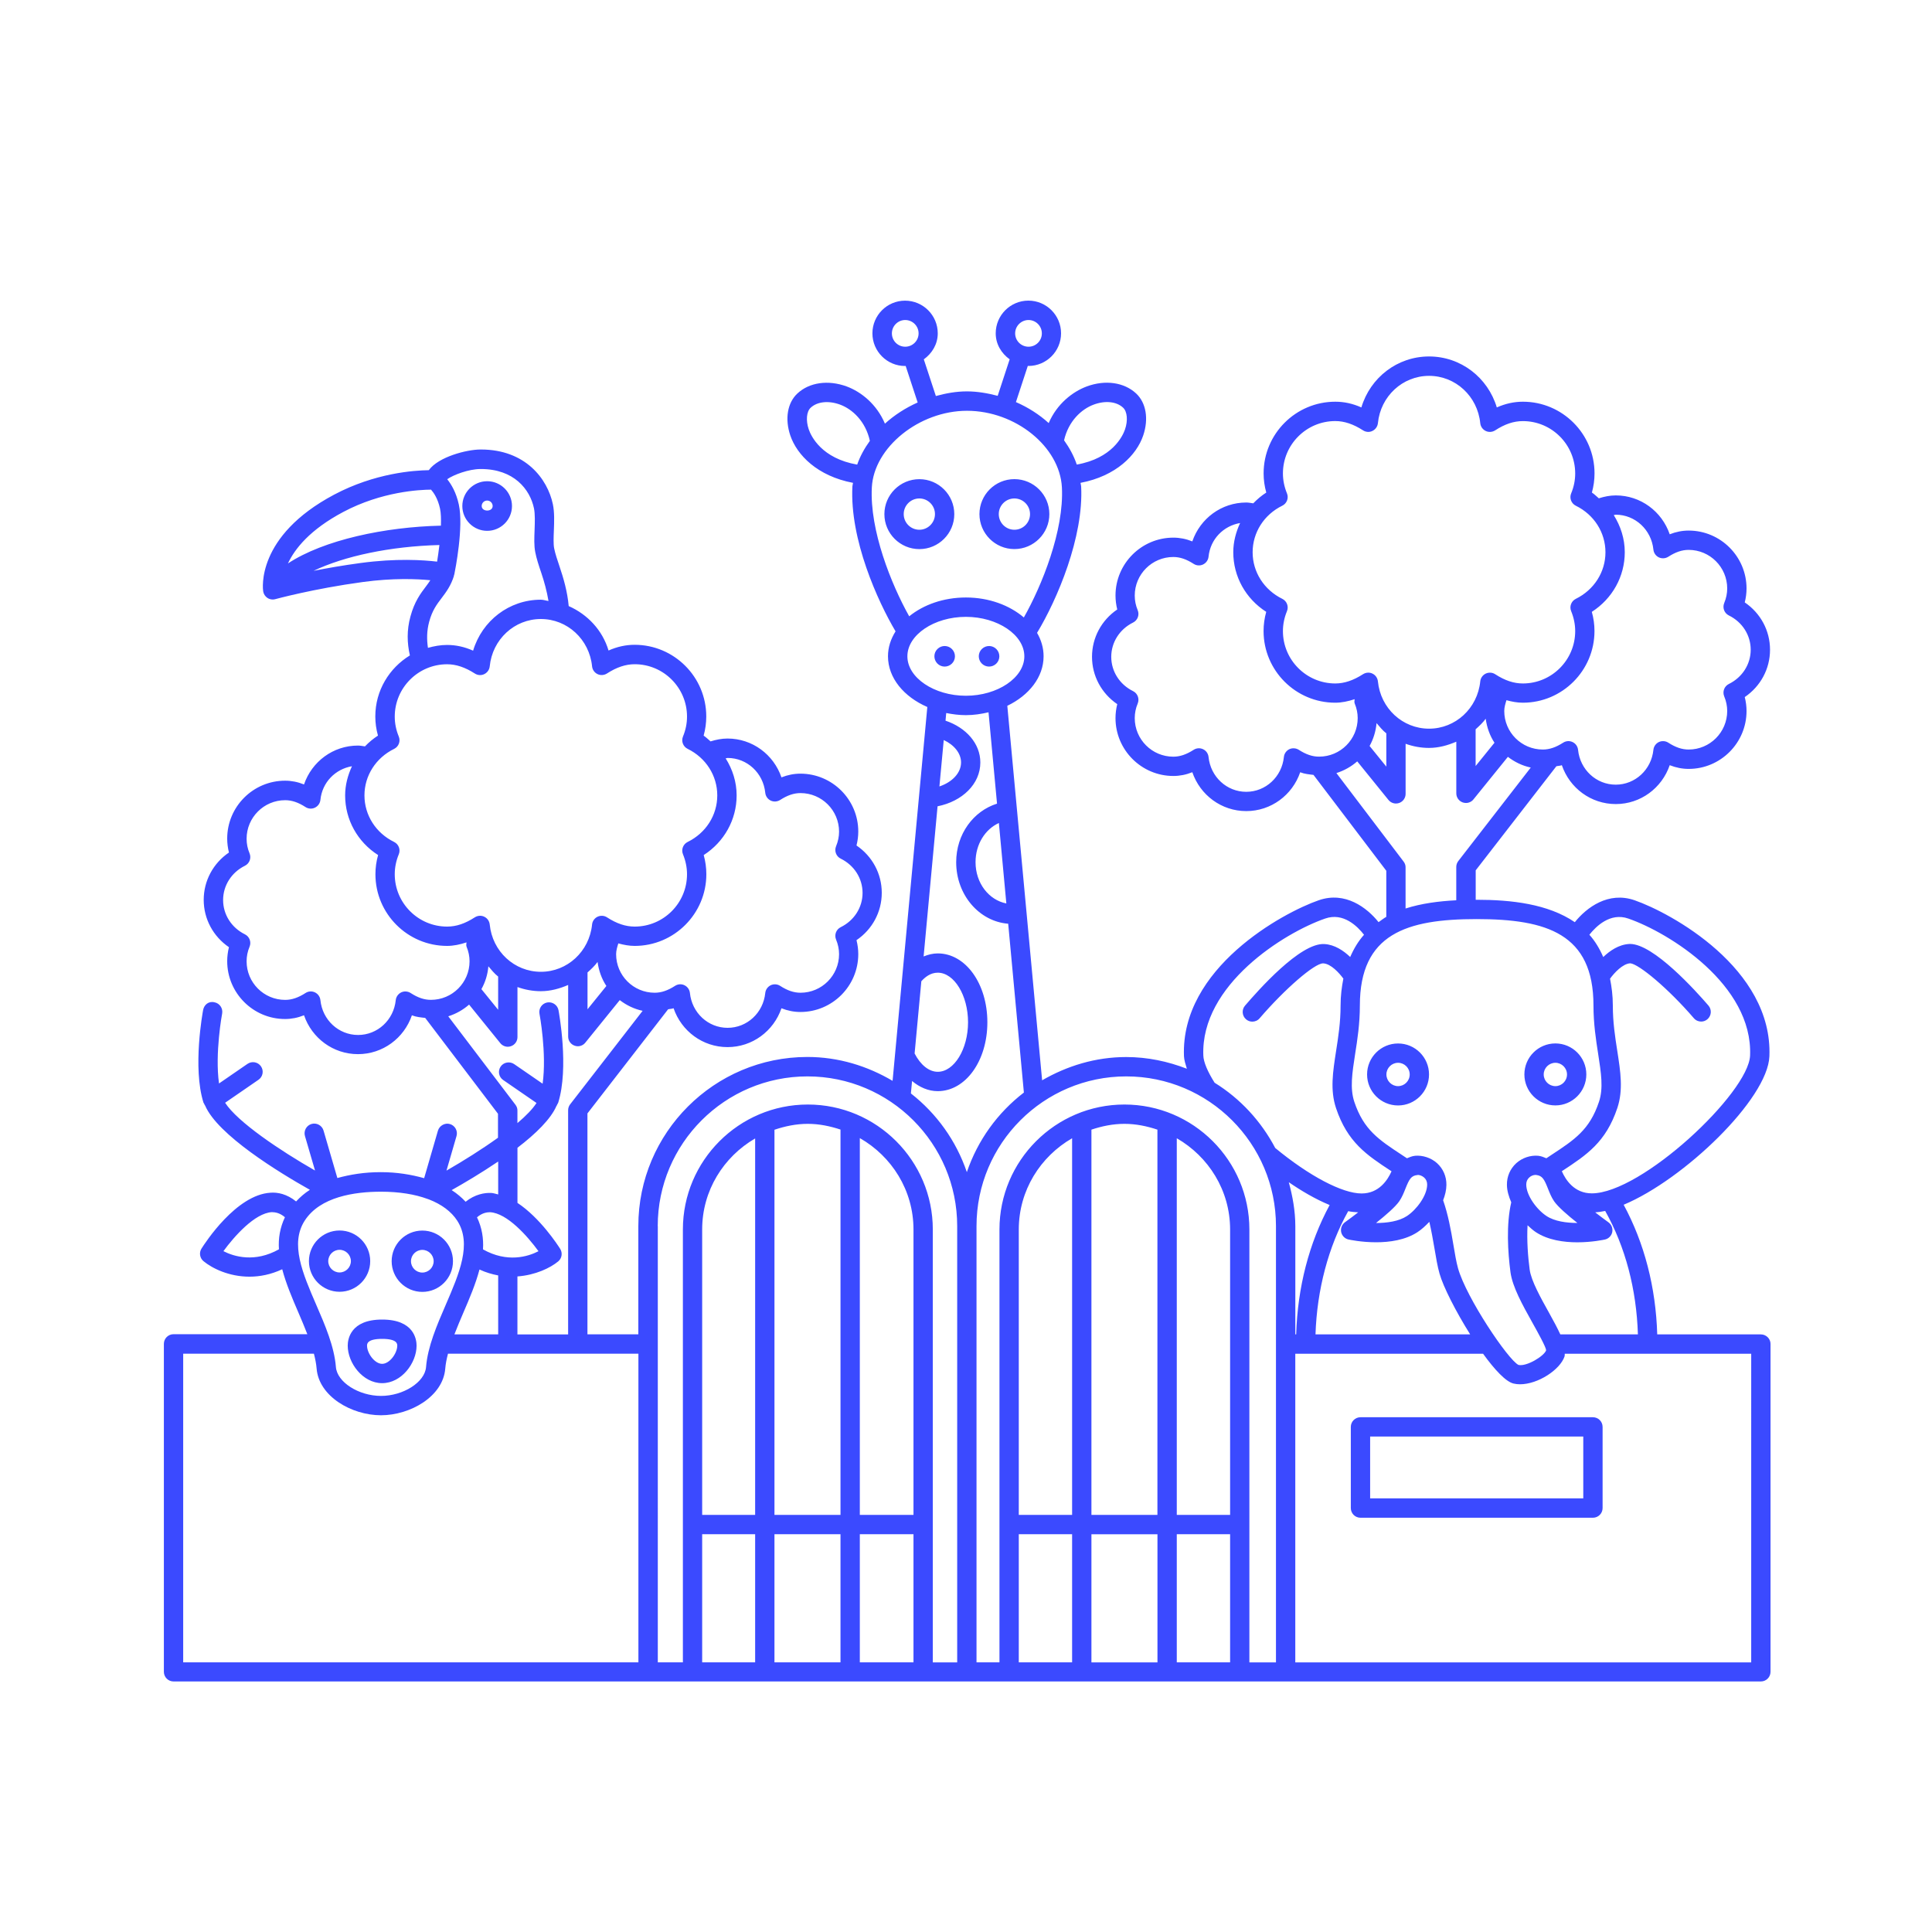 <svg height='100px' width='100px'  fill="#3b4aff" xmlns="http://www.w3.org/2000/svg" xmlns:xlink="http://www.w3.org/1999/xlink" version="1.1" x="0px" y="0px" viewBox="0 0 50 50" style="enable-background:new 0 0 50 50;" xml:space="preserve"><path d="M8.999,34.825c0,0.449,0.389,0.971,0.891,0.971s0.891-0.521,0.891-0.971  c0-0.158-0.064-0.675-0.891-0.675S8.999,34.667,8.999,34.825z M9.89,34.65  c0.391,0,0.391,0.132,0.391,0.175c0,0.197-0.197,0.471-0.391,0.471  s-0.391-0.273-0.391-0.471C9.499,34.782,9.499,34.65,9.89,34.65z M10.93,33.434  c0.438,0,0.793-0.356,0.793-0.794s-0.355-0.793-0.793-0.793  s-0.794,0.355-0.794,0.793S10.492,33.434,10.93,33.434z M10.93,32.347  c0.161,0,0.293,0.132,0.293,0.293c0,0.162-0.132,0.294-0.293,0.294  c-0.162,0-0.294-0.132-0.294-0.294C10.636,32.479,10.768,32.347,10.93,32.347z   M8.788,33.431c0.438,0,0.793-0.355,0.793-0.793s-0.355-0.793-0.793-0.793  s-0.793,0.355-0.793,0.793S8.351,33.431,8.788,33.431z M8.788,32.345  c0.161,0,0.293,0.132,0.293,0.293s-0.132,0.293-0.293,0.293  s-0.293-0.132-0.293-0.293S8.627,32.345,8.788,32.345z M26.252,14.21  c0.499,0,0.905-0.406,0.905-0.905s-0.406-0.905-0.905-0.905  s-0.904,0.406-0.904,0.905S25.753,14.21,26.252,14.21z M26.252,12.9  c0.224,0,0.405,0.182,0.405,0.405c0,0.224-0.182,0.405-0.405,0.405  c-0.223,0-0.404-0.182-0.404-0.405C25.848,13.082,26.029,12.9,26.252,12.9z   M23.793,14.211c0.499,0,0.904-0.406,0.904-0.905s-0.405-0.905-0.904-0.905  s-0.905,0.406-0.905,0.905S23.294,14.211,23.793,14.211z M23.793,12.9  c0.223,0,0.404,0.182,0.404,0.405c0,0.223-0.182,0.405-0.404,0.405  c-0.224,0-0.405-0.182-0.405-0.405C23.388,13.082,23.569,12.9,23.793,12.9z   M25.406,17.17c-0.102-0.106-0.1-0.274,0.006-0.376  c0.106-0.102,0.274-0.1,0.376,0.006c0.102,0.105,0.1,0.274-0.006,0.376  C25.677,17.278,25.509,17.276,25.406,17.17z M24.639,16.8  c0.102,0.105,0.1,0.274-0.006,0.376c-0.106,0.102-0.274,0.1-0.376-0.006  c-0.102-0.106-0.1-0.274,0.006-0.376C24.368,16.692,24.536,16.694,24.639,16.8z   M40.253,28.608c0.441,0,0.801-0.359,0.801-0.802s-0.359-0.802-0.801-0.802  c-0.442,0-0.802,0.359-0.802,0.802S39.811,28.608,40.253,28.608z M40.253,27.505  c0.166,0,0.301,0.136,0.301,0.302s-0.135,0.302-0.301,0.302  s-0.302-0.136-0.302-0.302S40.087,27.505,40.253,27.505z M35.38,27.807  c0,0.442,0.359,0.802,0.802,0.802c0.441,0,0.801-0.359,0.801-0.802  s-0.359-0.802-0.801-0.802C35.739,27.005,35.38,27.364,35.38,27.807z   M36.182,27.505c0.166,0,0.301,0.136,0.301,0.302s-0.135,0.302-0.301,0.302  s-0.302-0.136-0.302-0.302S36.016,27.505,36.182,27.505z M45.571,34.534h-2.682  c-0.036-1.219-0.334-2.367-0.869-3.355c1.559-0.652,3.729-2.735,3.772-3.843  c0.089-2.278-2.555-3.713-3.488-4.037c-0.681-0.237-1.245,0.189-1.548,0.567  c-0.694-0.474-1.647-0.58-2.539-0.58c-0.009,0-0.018,0.001-0.026,0.001v-0.763  l2.087-2.693c0.047-0.013,0.094-0.009,0.142-0.028  c0.203,0.593,0.754,1.006,1.396,1.006s1.193-0.414,1.396-1.006  c0.163,0.064,0.325,0.096,0.49,0.096c0.826,0,1.498-0.672,1.498-1.498  c0-0.121-0.016-0.242-0.046-0.361c0.408-0.277,0.654-0.729,0.654-1.225  s-0.246-0.948-0.654-1.225c0.03-0.119,0.046-0.24,0.046-0.361  c0-0.826-0.672-1.498-1.498-1.498c-0.165,0-0.327,0.032-0.49,0.096  c-0.203-0.592-0.754-1.006-1.396-1.006c-0.152,0-0.297,0.03-0.439,0.075  c-0.06-0.05-0.113-0.106-0.179-0.149c0.045-0.162,0.068-0.328,0.068-0.496  c0-1.023-0.832-1.855-1.854-1.855c-0.228,0-0.45,0.049-0.675,0.148  c-0.231-0.772-0.932-1.319-1.753-1.319s-1.521,0.546-1.752,1.319  c-0.225-0.1-0.447-0.148-0.675-0.148c-1.023,0-1.855,0.832-1.855,1.855  c0,0.167,0.023,0.333,0.069,0.496c-0.125,0.08-0.236,0.175-0.337,0.279  c-0.06-0.008-0.12-0.021-0.181-0.021c-0.643,0-1.193,0.414-1.396,1.006  c-0.163-0.065-0.325-0.097-0.49-0.097c-0.826,0-1.498,0.672-1.498,1.498  c0,0.122,0.016,0.243,0.045,0.361c-0.407,0.277-0.653,0.729-0.653,1.225  c0,0.495,0.246,0.947,0.653,1.225c-0.029,0.118-0.045,0.239-0.045,0.361  c0,0.826,0.672,1.498,1.498,1.498c0.165,0,0.327-0.032,0.49-0.097  c0.203,0.592,0.754,1.006,1.396,1.006s1.193-0.414,1.396-1.005  c0.115,0.045,0.229,0.054,0.344,0.068l1.884,2.481v1.193  c-0.071,0.039-0.133,0.092-0.2,0.137c-0.302-0.377-0.863-0.804-1.547-0.567  c-0.933,0.323-3.577,1.758-3.489,4.037c0.004,0.097,0.041,0.211,0.075,0.324  c-0.489-0.189-1.015-0.303-1.57-0.303c-0.796,0-1.532,0.23-2.176,0.602  l-0.901-9.692c0.562-0.27,0.939-0.742,0.939-1.282  c0-0.215-0.061-0.42-0.169-0.606c0.524-0.866,1.209-2.482,1.141-3.79  c-0.002-0.031-0.013-0.061-0.016-0.092c0.923-0.175,1.452-0.722,1.622-1.226  c0.146-0.43,0.075-0.847-0.184-1.088c-0.31-0.288-0.798-0.358-1.277-0.181  c-0.367,0.137-0.77,0.449-0.985,0.948c-0.245-0.222-0.531-0.405-0.848-0.543  l0.308-0.938c0.005,0,0.009,0.003,0.015,0.003  c0.466,0,0.845-0.379,0.845-0.845c0-0.466-0.379-0.846-0.845-0.846  c-0.467,0-0.846,0.379-0.846,0.846c0,0.282,0.148,0.52,0.361,0.673l-0.31,0.945  c-0.257-0.067-0.522-0.115-0.798-0.115s-0.542,0.049-0.802,0.12l-0.312-0.949  c0.213-0.154,0.361-0.392,0.361-0.673c0-0.466-0.379-0.846-0.846-0.846  c-0.466,0-0.845,0.379-0.845,0.846c0,0.466,0.379,0.845,0.845,0.845  c0.005,0,0.009-0.003,0.015-0.003l0.311,0.947  c-0.315,0.141-0.601,0.325-0.847,0.548c-0.214-0.507-0.618-0.824-0.988-0.962  c-0.479-0.176-0.967-0.108-1.277,0.181c-0.259,0.241-0.329,0.657-0.184,1.087  c0.171,0.504,0.699,1.051,1.623,1.226c-0.003,0.031-0.015,0.061-0.016,0.092  c-0.071,1.375,0.658,2.978,1.117,3.751c-0.123,0.196-0.196,0.413-0.196,0.644  c0,0.564,0.413,1.051,1.018,1.314l-0.899,9.675  c-0.65-0.383-1.397-0.618-2.205-0.618c-2.412,0-4.375,1.963-4.375,4.375v2.803h-1.317  v-5.717l2.087-2.694c0.047-0.013,0.094-0.009,0.142-0.028  c0.203,0.592,0.754,1.006,1.396,1.006s1.193-0.413,1.396-1.005  c0.163,0.064,0.325,0.096,0.49,0.096c0.826,0,1.498-0.672,1.498-1.498  c0-0.121-0.016-0.242-0.046-0.361c0.408-0.277,0.654-0.729,0.654-1.225  s-0.246-0.948-0.654-1.225c0.03-0.119,0.046-0.24,0.046-0.361  c0-0.826-0.672-1.498-1.498-1.498c-0.165,0-0.327,0.032-0.49,0.096  c-0.203-0.592-0.754-1.005-1.396-1.005c-0.152,0-0.298,0.03-0.439,0.074  c-0.06-0.05-0.113-0.106-0.179-0.149c0.045-0.162,0.068-0.328,0.068-0.496  c0-1.023-0.832-1.855-1.854-1.855c-0.228,0-0.45,0.049-0.675,0.148  c-0.158-0.528-0.545-0.935-1.031-1.15c-0.034-0.377-0.134-0.72-0.236-1.021  c-0.058-0.172-0.112-0.331-0.141-0.476c-0.021-0.108-0.014-0.287-0.007-0.459  c0.009-0.232,0.018-0.472-0.026-0.681c-0.138-0.654-0.709-1.415-1.861-1.415  c-0.006,0-0.012,0-0.017,0c-0.351,0.002-1.079,0.187-1.333,0.535  c-0.382,0.005-1.393,0.073-2.449,0.633c-2.03,1.077-1.846,2.444-1.837,2.502  c0.011,0.07,0.052,0.133,0.111,0.172c0.041,0.026,0.088,0.04,0.136,0.04  c0.022,0,0.045-0.003,0.066-0.009c0.01-0.002,0.985-0.27,2.268-0.444  c0.781-0.106,1.395-0.08,1.745-0.046c-0.034,0.052-0.069,0.102-0.111,0.157  c-0.141,0.186-0.3,0.396-0.404,0.782c-0.097,0.354-0.087,0.689-0.014,1.007  c-0.534,0.326-0.895,0.909-0.895,1.579c0,0.167,0.023,0.333,0.069,0.496  c-0.125,0.08-0.236,0.175-0.337,0.279c-0.06-0.008-0.12-0.021-0.181-0.021  c-0.643,0-1.193,0.414-1.396,1.006c-0.163-0.065-0.325-0.097-0.49-0.097  c-0.826,0-1.498,0.672-1.498,1.498c0,0.122,0.016,0.243,0.045,0.361  c-0.407,0.277-0.653,0.73-0.653,1.225s0.246,0.947,0.653,1.225  c-0.029,0.119-0.045,0.239-0.045,0.361c0,0.826,0.672,1.498,1.498,1.498  c0.165,0,0.327-0.032,0.49-0.097c0.203,0.592,0.754,1.006,1.396,1.006  s1.193-0.413,1.396-1.005c0.115,0.045,0.229,0.054,0.344,0.067l1.884,2.481  v0.62c-0.418,0.3-0.896,0.6-1.333,0.851l0.26-0.895  c0.038-0.132-0.038-0.271-0.171-0.31c-0.125-0.038-0.271,0.038-0.31,0.171  l-0.357,1.23c-0.335-0.093-0.701-0.156-1.123-0.156  c-0.426,0-0.79,0.061-1.123,0.152l-0.358-1.229  c-0.039-0.132-0.179-0.209-0.311-0.17s-0.208,0.178-0.17,0.311l0.261,0.894  c-0.911-0.521-2.006-1.257-2.327-1.754l0.864-0.595  c0.114-0.078,0.143-0.234,0.064-0.348s-0.234-0.141-0.348-0.064l-0.738,0.508  c-0.109-0.782,0.078-1.798,0.081-1.809c0.025-0.136-0.064-0.267-0.199-0.292  c-0.15-0.037-0.267,0.064-0.293,0.198c-0.011,0.061-0.276,1.489,0.008,2.396  c0.005,0.017,0.023,0.035,0.029,0.052c0.003,0.005,0,0.01,0.003,0.014  c0.003,0.004,0.007,0.005,0.01,0.009c0.321,0.762,1.919,1.738,2.713,2.184  c-0.136,0.087-0.253,0.189-0.357,0.301c-0.241-0.196-0.483-0.24-0.661-0.226  c-0.889,0.05-1.698,1.305-1.788,1.447c-0.066,0.106-0.044,0.245,0.053,0.325  c0.222,0.184,0.658,0.401,1.19,0.401c0.264,0,0.551-0.054,0.847-0.192  c0.098,0.37,0.256,0.744,0.416,1.114c0.081,0.188,0.161,0.378,0.234,0.567  H4.491c-0.138,0-0.25,0.112-0.25,0.25v8.487c0,0.138,0.112,0.25,0.25,0.25h12.281h0.018h8.232  h8.25h12.299c0.138,0,0.25-0.112,0.25-0.25v-8.487  C45.821,34.647,45.709,34.534,45.571,34.534z M26.618,8.282  c0.19,0,0.345,0.155,0.345,0.346s-0.154,0.345-0.345,0.345  s-0.346-0.155-0.346-0.345S26.428,8.282,26.618,8.282z M23.082,8.628  c0-0.19,0.154-0.346,0.345-0.346s0.346,0.155,0.346,0.346  s-0.155,0.345-0.346,0.345S23.082,8.819,23.082,8.628z M42.389,34.534h-2.008  c-0.071-0.155-0.164-0.33-0.289-0.554c-0.218-0.391-0.465-0.834-0.504-1.121  c-0.044-0.332-0.077-0.753-0.055-1.149c0.071,0.066,0.143,0.131,0.216,0.179  c0.314,0.206,0.724,0.262,1.071,0.262c0.383,0,0.69-0.067,0.715-0.072  c0.096-0.021,0.171-0.098,0.19-0.194s-0.02-0.195-0.1-0.253  c-0.103-0.074-0.221-0.163-0.341-0.256c0.082-0.006,0.167-0.017,0.258-0.037  C42.065,32.27,42.352,33.366,42.389,34.534z M40.062,30.764  c0.043,0.108,0.087,0.22,0.157,0.323c0.1,0.146,0.357,0.368,0.604,0.563  c-0.001,0-0.002,0-0.003,0c-0.28,0-0.586-0.041-0.797-0.18  c-0.251-0.165-0.521-0.529-0.524-0.811c-0.001-0.075,0.025-0.138,0.078-0.186  c0.046-0.042,0.106-0.066,0.16-0.066c0.006,0,0.012,0,0.017,0.001  C39.915,30.426,39.964,30.515,40.062,30.764z M42.14,23.772  c1.06,0.367,3.225,1.716,3.152,3.544c-0.037,0.969-2.808,3.568-4.096,3.568  c-0.454,0-0.678-0.349-0.776-0.573l0.008-0.005  c0.633-0.416,1.132-0.744,1.429-1.632c0.155-0.467,0.082-0.936-0.002-1.478  c-0.057-0.364-0.115-0.741-0.115-1.174c0-0.259-0.031-0.482-0.072-0.694  c0.113-0.156,0.33-0.388,0.523-0.398c0.223,0.018,0.984,0.652,1.646,1.421  c0.05,0.058,0.119,0.087,0.189,0.087c0.058,0,0.116-0.02,0.163-0.061  c0.104-0.09,0.116-0.248,0.026-0.353c-0.325-0.377-1.42-1.595-2.029-1.595  c-0.008,0-0.017,0-0.024,0.001c-0.268,0.015-0.5,0.175-0.67,0.338  c-0.096-0.221-0.214-0.416-0.359-0.577C41.302,23.978,41.671,23.608,42.14,23.772  z M41.239,26.023c0,0.471,0.064,0.885,0.121,1.251  c0.077,0.497,0.139,0.891,0.021,1.242c-0.241,0.724-0.634,0.981-1.229,1.372  l-0.132,0.088c-0.066-0.027-0.129-0.056-0.214-0.065  c-0.2-0.017-0.41,0.053-0.566,0.193c-0.158,0.145-0.244,0.344-0.241,0.562  c0.002,0.152,0.049,0.303,0.112,0.45c-0.134,0.577-0.088,1.294-0.02,1.809  c0.052,0.382,0.312,0.848,0.563,1.298c0.142,0.254,0.355,0.637,0.36,0.722  c-0.05,0.15-0.507,0.428-0.716,0.379c-0.268-0.131-1.347-1.733-1.564-2.5  c-0.047-0.166-0.082-0.383-0.122-0.619c-0.061-0.37-0.137-0.78-0.264-1.142  c0.05-0.13,0.084-0.263,0.085-0.397c0.003-0.218-0.083-0.417-0.241-0.562  c-0.157-0.142-0.375-0.209-0.566-0.193c-0.085,0.009-0.148,0.038-0.214,0.065  l-0.133-0.088c-0.595-0.391-0.987-0.648-1.229-1.371  c-0.117-0.352-0.056-0.744,0.021-1.242c0.058-0.365,0.122-0.779,0.122-1.251  c0-1.857,1.208-2.238,3.021-2.238C40.031,23.786,41.239,24.166,41.239,26.023z   M33.354,30.596c0.317,0.218,0.685,0.437,1.057,0.59  c-0.533,0.986-0.83,2.13-0.866,3.348h-0.022v-2.803  C33.522,31.336,33.453,30.96,33.354,30.596z M34.891,31.345  c0.089,0.019,0.174,0.024,0.259,0.03c-0.12,0.093-0.239,0.182-0.342,0.256  c-0.079,0.058-0.118,0.157-0.099,0.253c0.02,0.097,0.095,0.173,0.19,0.194  c0.024,0.005,0.332,0.072,0.715,0.072c0.347,0,0.756-0.056,1.07-0.262  c0.106-0.069,0.209-0.163,0.307-0.267c0.051,0.222,0.093,0.45,0.129,0.666  c0.043,0.257,0.083,0.493,0.135,0.674c0.096,0.341,0.423,0.984,0.793,1.573  H34.045C34.083,33.38,34.377,32.265,34.891,31.345z M36.411,31.471  c-0.212,0.139-0.518,0.18-0.798,0.18c-0.001,0-0.001,0-0.002,0  c0.245-0.195,0.503-0.418,0.603-0.564c0.07-0.103,0.115-0.215,0.158-0.323  c0.099-0.248,0.147-0.337,0.308-0.354c0.05-0.011,0.126,0.02,0.177,0.065  c0.053,0.048,0.079,0.11,0.078,0.186C36.932,30.941,36.661,31.307,36.411,31.471z   M42.79,14.224c0.009,0.087,0.062,0.163,0.141,0.201  c0.077,0.036,0.17,0.031,0.244-0.016c0.188-0.121,0.354-0.178,0.527-0.178  c0.551,0,0.998,0.448,0.998,0.998c0,0.127-0.026,0.254-0.078,0.379  c-0.05,0.122,0.003,0.262,0.121,0.32c0.349,0.171,0.565,0.511,0.565,0.887  c0,0.375-0.217,0.715-0.565,0.886c-0.118,0.058-0.171,0.198-0.121,0.32  c0.052,0.125,0.078,0.252,0.078,0.379c0,0.55-0.447,0.998-0.998,0.998  c-0.173,0-0.34-0.057-0.527-0.178c-0.073-0.047-0.166-0.052-0.244-0.016  c-0.078,0.038-0.132,0.114-0.141,0.201c-0.052,0.514-0.471,0.902-0.975,0.902  s-0.923-0.388-0.975-0.902c-0.009-0.087-0.062-0.163-0.141-0.2  c-0.078-0.038-0.171-0.032-0.244,0.015c-0.188,0.121-0.355,0.178-0.527,0.178  c-0.551,0-0.998-0.447-0.998-0.998c0-0.095,0.029-0.187,0.057-0.279  c0.14,0.039,0.281,0.065,0.424,0.065c1.022,0,1.854-0.832,1.854-1.855  c0-0.168-0.023-0.334-0.069-0.496c0.531-0.341,0.853-0.915,0.853-1.544  c0-0.349-0.107-0.675-0.285-0.96c0.018-0.001,0.033-0.011,0.051-0.011  C42.319,13.321,42.738,13.71,42.79,14.224z M38.19,18.873  c0.093-0.084,0.186-0.17,0.26-0.272c0.031,0.227,0.107,0.439,0.227,0.621  l-0.488,0.603V18.873z M33.186,13.087c0.118-0.058,0.171-0.198,0.12-0.32  c-0.069-0.168-0.104-0.341-0.104-0.515c0-0.747,0.608-1.355,1.355-1.355  c0.233,0,0.468,0.079,0.718,0.24c0.073,0.048,0.168,0.054,0.244,0.015  c0.078-0.038,0.132-0.114,0.141-0.2c0.069-0.698,0.639-1.225,1.324-1.225  c0.685,0,1.255,0.527,1.325,1.226c0.009,0.086,0.062,0.162,0.141,0.2  c0.077,0.038,0.17,0.032,0.244-0.015c0.253-0.164,0.481-0.24,0.718-0.24  c0.747,0,1.354,0.608,1.354,1.355c0,0.175-0.035,0.349-0.104,0.515  c-0.051,0.122,0.002,0.262,0.12,0.32c0.473,0.232,0.767,0.693,0.767,1.205  c0,0.511-0.294,0.972-0.767,1.205c-0.118,0.058-0.171,0.198-0.12,0.32  c0.068,0.167,0.104,0.34,0.104,0.515c0,0.747-0.607,1.355-1.354,1.355  c-0.236,0-0.465-0.076-0.718-0.24c-0.072-0.047-0.165-0.052-0.244-0.015  c-0.078,0.038-0.132,0.113-0.141,0.2c-0.07,0.699-0.641,1.225-1.325,1.225  c-0.686,0-1.255-0.526-1.324-1.225c-0.009-0.086-0.062-0.163-0.141-0.2  c-0.034-0.017-0.071-0.025-0.108-0.025c-0.047,0-0.095,0.014-0.136,0.04  c-0.25,0.161-0.484,0.24-0.718,0.24c-0.747,0-1.355-0.608-1.355-1.355  c0-0.174,0.035-0.347,0.104-0.515c0.051-0.122-0.002-0.262-0.12-0.32  c-0.474-0.233-0.768-0.695-0.768-1.205C32.418,13.781,32.712,13.319,33.186,13.087  z M35.625,18.714c0.08,0.093,0.156,0.19,0.253,0.265v0.861l-0.433-0.534  C35.544,19.126,35.606,18.927,35.625,18.714z M33.612,19.405  c-0.073-0.046-0.166-0.052-0.244-0.016c-0.078,0.038-0.132,0.114-0.141,0.201  c-0.052,0.514-0.471,0.902-0.975,0.902s-0.923-0.388-0.975-0.902  c-0.009-0.087-0.062-0.163-0.141-0.2c-0.078-0.038-0.171-0.032-0.244,0.015  c-0.188,0.121-0.355,0.178-0.527,0.178c-0.551,0-0.998-0.448-0.998-0.998  c0-0.128,0.025-0.256,0.077-0.379c0.05-0.122-0.003-0.262-0.121-0.32  c-0.348-0.172-0.564-0.512-0.564-0.887s0.216-0.715,0.564-0.887  c0.118-0.058,0.171-0.198,0.121-0.319c-0.052-0.124-0.077-0.251-0.077-0.38  c0-0.55,0.447-0.998,0.998-0.998c0.172,0,0.34,0.057,0.527,0.178  c0.074,0.048,0.167,0.053,0.244,0.015c0.078-0.038,0.132-0.113,0.141-0.2  c0.046-0.457,0.388-0.799,0.817-0.872c-0.108,0.234-0.177,0.487-0.177,0.755  c0,0.629,0.321,1.203,0.853,1.544c-0.046,0.163-0.069,0.329-0.069,0.496  c0,1.023,0.832,1.855,1.855,1.855c0.169,0,0.335-0.036,0.502-0.091  c-0.003,0.037-0.013,0.074,0.001,0.11c0.052,0.125,0.078,0.252,0.078,0.379  c0,0.55-0.447,0.998-0.998,0.998C33.967,19.583,33.8,19.526,33.612,19.405z   M36.327,22.3l-1.741-2.293c0.202-0.064,0.384-0.167,0.539-0.303l0.808,0.998  c0.049,0.06,0.12,0.093,0.194,0.093c0.028,0,0.056-0.005,0.083-0.014  c0.101-0.036,0.167-0.13,0.167-0.236v-1.296  c0.19,0.068,0.393,0.107,0.605,0.107c0.253,0,0.487-0.067,0.707-0.161v1.336  c0,0.106,0.066,0.2,0.167,0.236c0.027,0.009,0.055,0.014,0.083,0.014  c0.074,0,0.146-0.033,0.194-0.093l0.891-1.101  c0.173,0.132,0.372,0.231,0.592,0.277l-1.875,2.419  c-0.034,0.044-0.053,0.098-0.053,0.153v0.863  c-0.45,0.023-0.901,0.081-1.312,0.213v-1.062  C36.378,22.397,36.36,22.344,36.327,22.3z M31.142,27.316  c-0.071-1.829,2.094-3.178,3.153-3.544c0.472-0.166,0.839,0.204,1.006,0.42  c-0.144,0.16-0.262,0.354-0.358,0.575c-0.17-0.162-0.4-0.32-0.667-0.335  c-0.628-0.04-1.725,1.211-2.055,1.594c-0.09,0.104-0.078,0.263,0.026,0.353  c0.047,0.041,0.105,0.061,0.163,0.061c0.07,0,0.14-0.029,0.189-0.087  c0.656-0.762,1.418-1.421,1.641-1.421c0.003,0,0.005,0,0.007,0  c0.199,0.011,0.413,0.251,0.519,0.394c-0.041,0.214-0.072,0.438-0.072,0.699  c0,0.433-0.059,0.81-0.116,1.174c-0.084,0.543-0.157,1.011-0.002,1.478  c0.297,0.888,0.796,1.216,1.429,1.631l0.008,0.005  c-0.099,0.223-0.323,0.574-0.775,0.574c-0.499,0-1.355-0.451-2.235-1.177  c-0.366-0.694-0.904-1.278-1.569-1.689C31.254,27.736,31.147,27.486,31.142,27.316z   M26.044,23.381c-0.448-0.086-0.797-0.521-0.797-1.068  c0-0.466,0.25-0.852,0.604-1.014L26.044,23.381z M28.303,10.472  c0.297-0.111,0.59-0.082,0.762,0.078c0.108,0.1,0.129,0.331,0.051,0.561  c-0.062,0.182-0.336,0.751-1.249,0.912c-0.075-0.223-0.189-0.432-0.329-0.628  C27.651,10.897,27.99,10.588,28.303,10.472z M20.93,11.111  c-0.078-0.229-0.058-0.46,0.051-0.56c0.171-0.159,0.464-0.189,0.762-0.079  c0.316,0.117,0.658,0.43,0.769,0.937c-0.139,0.193-0.253,0.398-0.328,0.615  C21.266,11.864,20.992,11.294,20.93,11.111z M25.025,10.631  c1.254,0,2.402,0.927,2.457,1.983c0.058,1.119-0.521,2.547-0.985,3.366  c-0.369-0.315-0.902-0.517-1.5-0.517c-0.58,0-1.1,0.189-1.467,0.487  c-0.466-0.831-1.025-2.226-0.967-3.335C22.616,11.577,23.79,10.631,25.025,10.631  z M23.483,16.985c0-0.554,0.693-1.021,1.514-1.021s1.513,0.468,1.513,1.021  s-0.692,1.021-1.513,1.021S23.483,17.539,23.483,16.985z M24.424,19.152  c0.269,0.125,0.448,0.343,0.448,0.58c0,0.273-0.231,0.511-0.56,0.621  L24.424,19.152z M23.844,25.395c0.096-0.107,0.237-0.222,0.425-0.222  c0.425,0,0.784,0.588,0.784,1.283s-0.359,1.282-0.784,1.282  c-0.228,0-0.447-0.179-0.599-0.474L23.844,25.395z M23.604,27.976  c0.197,0.165,0.424,0.263,0.665,0.263c0.72,0,1.284-0.783,1.284-1.782  c0-1-0.564-1.783-1.284-1.783c-0.126,0-0.248,0.031-0.366,0.079l0.361-3.886  c0.639-0.127,1.107-0.576,1.107-1.134c0-0.49-0.367-0.902-0.901-1.082  l0.018-0.198c0.163,0.032,0.331,0.055,0.508,0.055  c0.206,0,0.4-0.03,0.587-0.074l0.22,2.364  c-0.611,0.192-1.057,0.787-1.057,1.516c0,0.846,0.596,1.534,1.346,1.592  l0.406,4.369c-0.679,0.522-1.195,1.233-1.476,2.06  c-0.277-0.815-0.783-1.517-1.448-2.037L23.604,27.976z M19.805,20.518  c0.009,0.087,0.062,0.163,0.141,0.201c0.077,0.037,0.171,0.031,0.244-0.016  c0.188-0.121,0.354-0.178,0.527-0.178c0.551,0,0.998,0.448,0.998,0.998  c0,0.127-0.026,0.254-0.078,0.379c-0.05,0.122,0.003,0.262,0.121,0.32  c0.349,0.171,0.565,0.511,0.565,0.887c0,0.375-0.217,0.715-0.565,0.886  c-0.118,0.058-0.171,0.198-0.121,0.32c0.052,0.125,0.078,0.252,0.078,0.379  c0,0.55-0.447,0.998-0.998,0.998c-0.173,0-0.34-0.057-0.527-0.178  c-0.072-0.047-0.166-0.053-0.244-0.016c-0.078,0.038-0.132,0.114-0.141,0.2  c-0.052,0.515-0.471,0.902-0.975,0.902s-0.923-0.388-0.975-0.902  c-0.009-0.086-0.062-0.162-0.141-0.2c-0.077-0.038-0.171-0.032-0.244,0.016  c-0.188,0.121-0.355,0.178-0.527,0.178c-0.551,0-0.998-0.447-0.998-0.998  c0-0.095,0.029-0.187,0.057-0.279c0.141,0.039,0.282,0.065,0.424,0.065  c1.022,0,1.854-0.833,1.854-1.855c0-0.168-0.023-0.334-0.068-0.496  c0.53-0.341,0.852-0.915,0.852-1.544c0-0.349-0.106-0.675-0.284-0.959  c0.018-0.001,0.033-0.01,0.051-0.01C19.334,19.616,19.753,20.003,19.805,20.518z   M15.205,25.167c0.093-0.084,0.186-0.17,0.26-0.272  c0.031,0.227,0.107,0.439,0.228,0.622l-0.488,0.603V25.167z M8.886,13.248  c0.995-0.528,1.977-0.574,2.269-0.576c0.064,0.071,0.175,0.225,0.233,0.491  c0.025,0.115,0.028,0.273,0.023,0.441c-1.441,0.033-3.031,0.366-3.959,0.978  C7.63,14.201,8.022,13.706,8.886,13.248z M9.328,14.571  c-0.454,0.061-0.864,0.133-1.212,0.202c0.793-0.38,1.982-0.635,3.256-0.668  c-0.019,0.155-0.039,0.305-0.06,0.43C10.959,14.493,10.255,14.445,9.328,14.571z   M11.107,16.091c0.079-0.293,0.196-0.448,0.321-0.612  c0.12-0.159,0.244-0.323,0.324-0.588l-0.008-0.002  c0.003-0.008,0.012-0.012,0.013-0.02c0.025-0.125,0.245-1.232,0.117-1.813  c-0.069-0.315-0.194-0.521-0.3-0.654c0.164-0.115,0.555-0.262,0.859-0.264  c0.004,0,0.009,0,0.013,0c0.854,0,1.27,0.525,1.373,1.017  c0.031,0.148,0.023,0.357,0.016,0.56c-0.008,0.21-0.016,0.408,0.017,0.572  c0.031,0.165,0.091,0.346,0.157,0.541c0.075,0.222,0.143,0.47,0.186,0.725  c-0.068-0.008-0.129-0.033-0.199-0.033c-0.821,0-1.521,0.546-1.752,1.319  c-0.225-0.1-0.447-0.148-0.675-0.148c-0.172,0-0.336,0.031-0.494,0.075  C11.044,16.553,11.042,16.331,11.107,16.091z M10.2,19.381  c0.118-0.058,0.171-0.198,0.12-0.32c-0.069-0.168-0.104-0.341-0.104-0.515  c0-0.747,0.608-1.355,1.355-1.355c0.233,0,0.468,0.079,0.718,0.24  c0.073,0.047,0.166,0.054,0.244,0.015c0.078-0.038,0.132-0.113,0.141-0.2  c0.069-0.699,0.639-1.226,1.324-1.226c0.685,0,1.255,0.527,1.325,1.226  c0.009,0.086,0.062,0.162,0.141,0.2c0.078,0.037,0.17,0.031,0.244-0.016  c0.25-0.162,0.484-0.24,0.718-0.24c0.747,0,1.354,0.608,1.354,1.355  c0,0.175-0.035,0.349-0.104,0.515c-0.051,0.122,0.002,0.262,0.12,0.32  c0.473,0.232,0.767,0.693,0.767,1.205s-0.294,0.973-0.767,1.205  c-0.118,0.058-0.171,0.198-0.12,0.32c0.068,0.167,0.104,0.34,0.104,0.515  c0,0.748-0.607,1.355-1.354,1.355c-0.236,0-0.464-0.076-0.718-0.24  c-0.073-0.047-0.165-0.052-0.244-0.015c-0.078,0.038-0.132,0.113-0.141,0.2  c-0.07,0.699-0.641,1.225-1.325,1.225c-0.686,0-1.255-0.526-1.324-1.225  c-0.009-0.086-0.062-0.163-0.141-0.2c-0.034-0.017-0.071-0.025-0.108-0.025  c-0.047,0-0.095,0.014-0.136,0.04c-0.254,0.164-0.481,0.24-0.718,0.24  c-0.747,0-1.355-0.608-1.355-1.355c0-0.174,0.035-0.347,0.104-0.515  c0.051-0.122-0.002-0.262-0.12-0.32c-0.474-0.232-0.768-0.694-0.768-1.205  S9.727,19.613,10.2,19.381z M12.639,25.008c0.08,0.093,0.156,0.19,0.253,0.265  v0.86l-0.433-0.534C12.559,25.42,12.621,25.221,12.639,25.008z M10.627,25.699  c-0.072-0.046-0.166-0.054-0.244-0.016s-0.132,0.114-0.141,0.2  c-0.052,0.515-0.471,0.902-0.975,0.902s-0.923-0.388-0.975-0.902  c-0.009-0.086-0.062-0.162-0.141-0.2s-0.171-0.032-0.244,0.016  c-0.188,0.121-0.355,0.178-0.527,0.178c-0.551,0-0.998-0.447-0.998-0.998  c0-0.129,0.025-0.256,0.077-0.379c0.05-0.122-0.003-0.262-0.121-0.32  c-0.348-0.172-0.564-0.512-0.564-0.887s0.216-0.715,0.564-0.887  c0.118-0.058,0.171-0.198,0.121-0.32c-0.052-0.123-0.077-0.25-0.077-0.379  c0-0.55,0.447-0.998,0.998-0.998c0.172,0,0.34,0.057,0.527,0.178  c0.074,0.048,0.167,0.053,0.244,0.015c0.078-0.038,0.132-0.113,0.141-0.2  c0.046-0.457,0.388-0.799,0.817-0.872c-0.108,0.234-0.177,0.487-0.177,0.755  c0,0.629,0.321,1.204,0.853,1.544c-0.046,0.163-0.069,0.329-0.069,0.496  c0,1.023,0.832,1.855,1.855,1.855c0.168,0,0.335-0.036,0.502-0.091  c-0.002,0.037-0.013,0.074,0.001,0.11c0.052,0.125,0.078,0.252,0.078,0.379  c0,0.55-0.447,0.998-0.998,0.998C10.981,25.877,10.814,25.82,10.627,25.699z   M13.342,28.594l-1.741-2.292c0.202-0.064,0.384-0.167,0.539-0.303l0.808,0.998  c0.049,0.06,0.12,0.093,0.194,0.093c0.028,0,0.056-0.005,0.083-0.015  c0.101-0.035,0.167-0.13,0.167-0.235v-1.295  c0.19,0.068,0.393,0.107,0.605,0.107c0.253,0,0.487-0.067,0.707-0.161v1.336  c0,0.105,0.066,0.2,0.167,0.235c0.027,0.01,0.055,0.015,0.083,0.015  c0.074,0,0.146-0.033,0.194-0.093l0.891-1.101  c0.173,0.132,0.372,0.23,0.592,0.277l-1.875,2.419  c-0.034,0.044-0.053,0.098-0.053,0.153v5.803h-1.312v-1.501  c0.468-0.034,0.852-0.221,1.054-0.388c0.097-0.08,0.119-0.219,0.053-0.325  c-0.066-0.104-0.52-0.803-1.106-1.19v-1.427  c0.476-0.363,0.868-0.748,1.012-1.089c0.003-0.004,0.007-0.005,0.01-0.009  c0.003-0.004,0-0.01,0.003-0.015c0.007-0.017,0.024-0.035,0.029-0.052  c0.284-0.906,0.019-2.335,0.008-2.396c-0.026-0.135-0.157-0.223-0.293-0.199  c-0.136,0.026-0.225,0.157-0.199,0.293c0.003,0.012,0.191,1.026,0.081,1.809  l-0.738-0.508c-0.112-0.075-0.269-0.05-0.348,0.064  c-0.078,0.113-0.05,0.27,0.064,0.348l0.864,0.595  c-0.1,0.155-0.271,0.332-0.494,0.521v-0.321  C13.393,28.69,13.375,28.638,13.342,28.594z M13.936,32.381  c-0.273,0.142-0.81,0.305-1.436-0.047c0.018-0.284-0.027-0.562-0.155-0.83  c0.138-0.119,0.26-0.131,0.338-0.132C13.127,31.397,13.652,31.992,13.936,32.381z   M12.409,32.855c0.165,0.077,0.327,0.123,0.484,0.153v1.526h-1.133  c0.073-0.188,0.152-0.378,0.233-0.565C12.153,33.599,12.311,33.225,12.409,32.855z   M12.893,30.06v0.852c-0.061-0.014-0.121-0.036-0.183-0.039  c-0.167-0.007-0.416,0.033-0.66,0.228c-0.105-0.112-0.223-0.213-0.361-0.301  C12.007,30.621,12.443,30.364,12.893,30.06z M5.782,32.38  c0.279-0.382,0.811-0.984,1.253-1.01c0.083,0.002,0.202,0.015,0.339,0.132  c-0.128,0.269-0.174,0.546-0.155,0.83C6.594,32.683,6.058,32.521,5.782,32.38z   M7.886,31.59c0.399-0.619,1.293-0.749,1.973-0.749  c0.47,0,0.877,0.066,1.207,0.188c0.012,0.005,0.023,0.01,0.035,0.012  c0.327,0.127,0.578,0.312,0.732,0.55c0.385,0.597,0.054,1.365-0.298,2.179  c-0.229,0.529-0.466,1.078-0.509,1.61c-0.031,0.391-0.588,0.746-1.167,0.746  c-0.579-0.001-1.135-0.357-1.166-0.748c0-0.001,0-0.001,0-0.001  c-0.043-0.531-0.279-1.08-0.509-1.609C7.832,32.955,7.501,32.187,7.886,31.59z   M4.741,35.034h3.383c0.034,0.131,0.06,0.26,0.07,0.384  c0.058,0.722,0.907,1.208,1.664,1.209c0.758,0,1.607-0.484,1.665-1.206  c0.01-0.125,0.036-0.255,0.071-0.387h4.928v7.987h-11.781V35.034z M17.022,31.732  c0-2.137,1.738-3.875,3.875-3.875s3.875,1.738,3.875,3.875v11.29H24.141V31.819  c0-1.783-1.451-3.234-3.234-3.234s-3.234,1.451-3.234,3.234v11.202h-0.649V31.732z   M23.641,39.205h-1.389v-9.751c0.825,0.471,1.389,1.349,1.389,2.366V39.205z   M21.752,39.205h-1.709v-9.967c0.273-0.092,0.56-0.153,0.863-0.153  c0.297,0,0.578,0.06,0.846,0.148V39.205z M19.543,39.205H18.172V31.819  c0-1.009,0.556-1.882,1.371-2.356V39.205z M18.172,39.705h1.371v3.316H18.172V39.705  z M20.043,39.705h1.709v3.316h-1.709V39.705z M22.252,39.705h1.389v3.316h-1.389  V39.705z M30.455,39.705h1.38v3.316h-1.38V39.705z M29.955,43.022h-1.709v-3.316  h1.709V43.022z M31.835,39.205h-1.38v-9.747c0.82,0.473,1.38,1.348,1.38,2.361  V39.205z M29.955,39.205h-1.709v-9.97c0.27-0.09,0.554-0.15,0.854-0.15  s0.584,0.06,0.854,0.15V39.205z M27.746,39.205h-1.38V31.819  c0-1.013,0.56-1.888,1.38-2.361V39.205z M26.366,39.705h1.38v3.316h-1.38  V39.705z M33.022,43.022h-0.688V31.819c0-1.783-1.451-3.234-3.234-3.234  s-3.234,1.451-3.234,3.234v11.202h-0.594V31.732c0-2.137,1.738-3.875,3.875-3.875  s3.875,1.738,3.875,3.875V43.022z M45.321,43.022H33.522v-7.987h4.86  c0.298,0.412,0.59,0.726,0.789,0.771c0.053,0.013,0.109,0.019,0.167,0.019  c0.466,0,1.036-0.376,1.152-0.72c0.007-0.022,0.003-0.048,0.006-0.07h4.825  V43.022z M12.608,13.738c0.354,0,0.642-0.288,0.642-0.642s-0.288-0.642-0.642-0.642  c-0.354,0-0.643,0.288-0.643,0.642S12.254,13.738,12.608,13.738z M12.608,12.954  c0.078,0,0.142,0.064,0.142,0.142c0,0.157-0.283,0.155-0.284,0  C12.466,13.018,12.529,12.954,12.608,12.954z M35.209,36.678  c-0.138,0-0.25,0.112-0.25,0.25v2.101c0,0.138,0.112,0.25,0.25,0.25h6.016  c0.138,0,0.25-0.112,0.25-0.25v-2.101c0-0.138-0.112-0.25-0.25-0.25H35.209z M40.975,38.778  h-5.516v-1.601h5.516V38.778z"></path></svg>